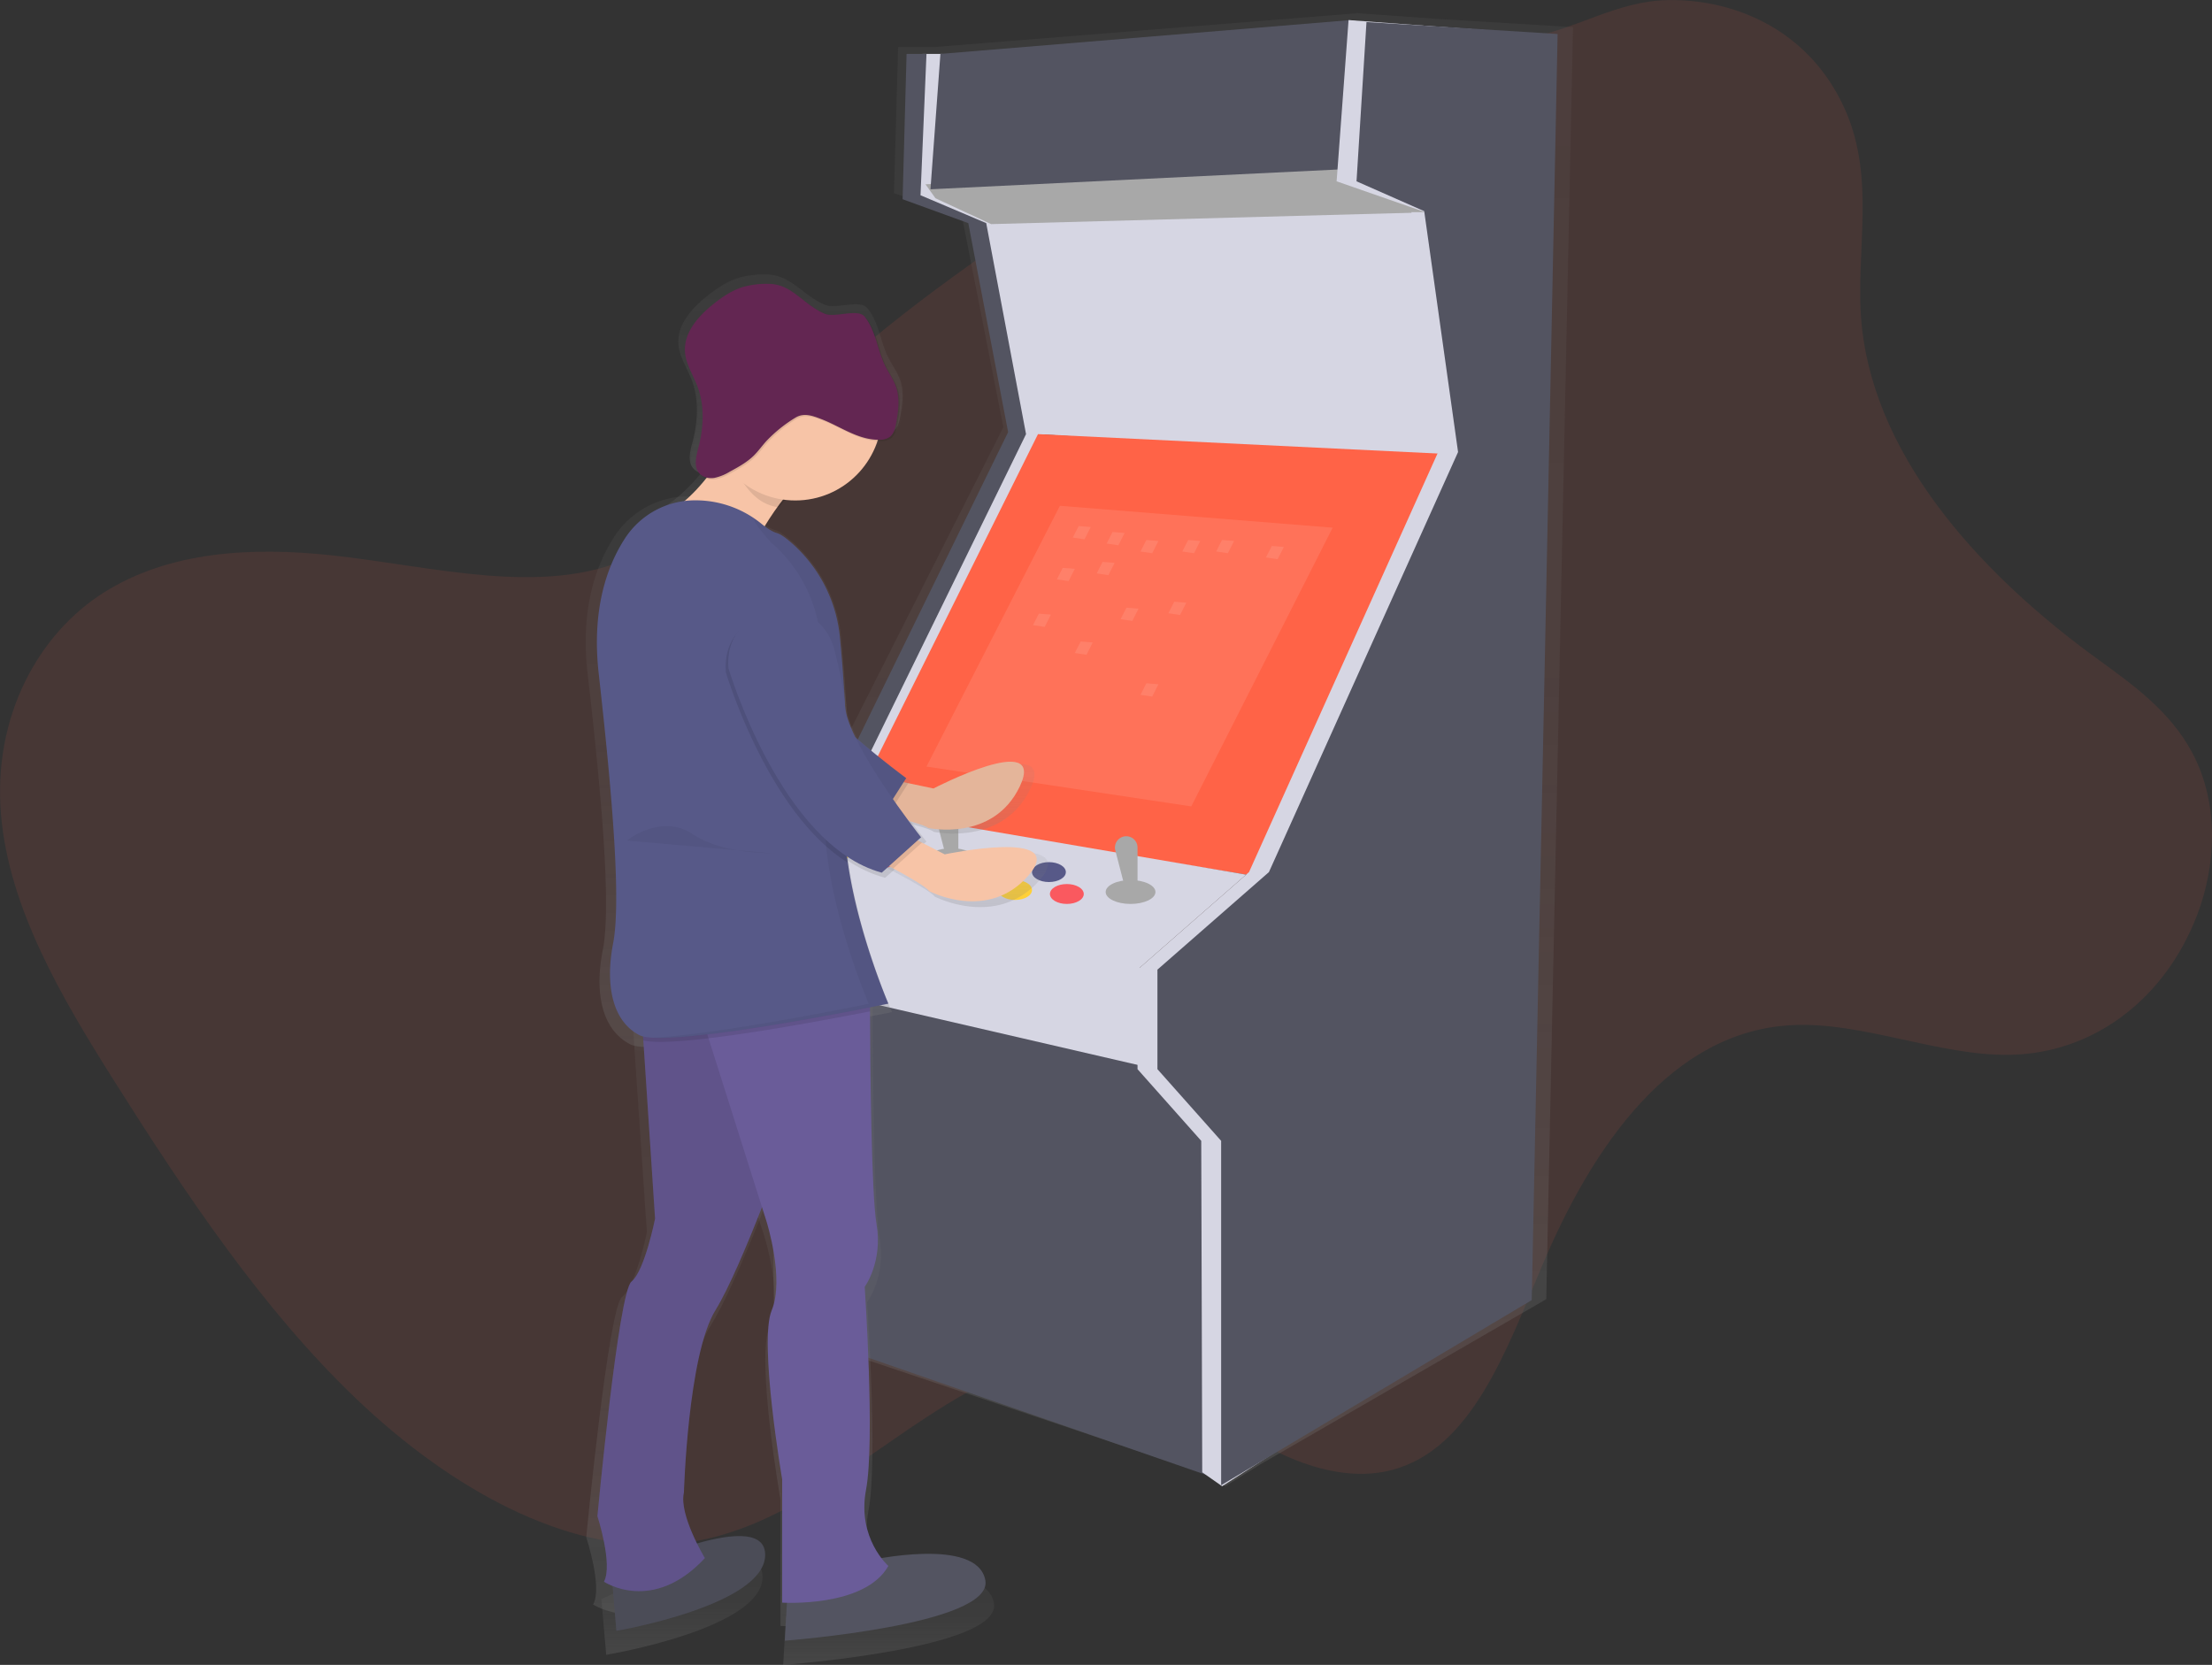 <svg data-name="Layer 1" xmlns="http://www.w3.org/2000/svg" xmlns:xlink="http://www.w3.org/1999/xlink" width="1111.03" height="836.33"><rect width="100%" height="100%" fill="#333333" stroke="none"/><defs><linearGradient id="a" x1="615.84" y1="778.42" x2="615.84" y2="38.42" gradientUnits="userSpaceOnUse"><stop offset="0" stop-color="gray" stop-opacity=".25"/><stop offset=".54" stop-color="gray" stop-opacity=".12"/><stop offset="1" stop-color="gray" stop-opacity=".1"/></linearGradient><linearGradient id="b" x1="523.24" y1="450.57" x2="523.24" y2="415.61" xlink:href="#a"/><linearGradient id="c" x1="492.75" y1="443.37" x2="492.75" y2="424.79" xlink:href="#a"/><linearGradient id="d" x1="440.03" y1="447.06" x2="440.03" y2="328.96" xlink:href="#a"/><linearGradient id="e" x1="387.02" y1="863.11" x2="387.02" y2="814.32" xlink:href="#a"/><linearGradient id="f" x1="490.84" y1="868.17" x2="490.84" y2="823.44" xlink:href="#a"/><linearGradient id="g" x1="389.79" y1="842.68" x2="389.79" y2="511.9" xlink:href="#a"/><linearGradient id="h" x1="440.98" y1="848.71" x2="440.98" y2="532.82" xlink:href="#a"/><linearGradient id="i" x1="413.14" y1="308.13" x2="413.14" y2="236.61" xlink:href="#a"/><linearGradient id="j" x1="422.31" y1="559.9" x2="422.31" y2="511.9" xlink:href="#a"/><linearGradient id="k" x1="415.6" y1="557.88" x2="415.6" y2="281.14" xlink:href="#a"/><linearGradient id="l" x1="438.88" y1="467.59" x2="438.88" y2="339.25" xlink:href="#a"/><linearGradient id="m" x1="433.54" y1="284.73" x2="433.54" y2="240.66" xlink:href="#a"/><linearGradient id="n" x1="398.91" y1="249.31" x2="398.91" y2="160.24" xlink:href="#a"/><linearGradient id="o" x1="442.24" y1="270.35" x2="442.24" y2="170.34" xlink:href="#a"/><linearGradient id="p" x1="441.54" y1="269.68" x2="441.54" y2="169.67" xlink:href="#a"/><linearGradient id="q" x1="429.99" y1="557.88" x2="429.99" y2="290.91" xlink:href="#a"/><linearGradient id="r" x1="528.56" y1="487.5" x2="528.56" y2="453.2" xlink:href="#a"/><linearGradient id="s" x1="498.27" y1="470.57" x2="498.27" y2="453.2" xlink:href="#a"/><linearGradient id="t" x1="458.92" y1="472.77" x2="458.92" y2="337.23" xlink:href="#a"/><linearGradient id="u" x1="393.94" y1="462.98" x2="393.94" y2="448.81" xlink:href="#a"/></defs><path d="M935.14 163.87c7.28 69.4 64 127.57 117.56 166.57 17.92 13.06 37.27 26.52 48.57 48 13.81 26.21 11.38 57.12 2.53 80.58-16.12 42.77-52.19 70-93.91 70.84-36 .74-74.57-16.88-110.36-14.87-59.9 3.32-99.32 60.18-124.78 120.4-18 42.6-35.45 92.38-75.5 103-28.18 7.5-61.6-7.22-89.82-29.56-13.63-10.79-27.07-23.69-42-28.4-8.86-2.8-17.63-2.46-26-1.25-76.51 11.09-127.05 90.99-204.92 96.62-52.59 3.84-110.19-27.91-157.43-73S93.34 600.02 56.84 542.17C30.9 501.06 4.44 456.01.51 409.23c-4.21-49.5 19-91.06 51.77-111.67s74-23 114.73-18.56c50.94 5.53 105.34 20.87 149.36 1.19 30-13.4 51.59-41.69 74.93-66.35 39-41.22 84.39-73.4 129.94-104.75 43.6-30 88-59.64 138-76 35.44-11.61 73.1-7.69 109.51-14.43 23.74-4.39 43.48-18 68.42-18.59 30.72-.78 68.63 12.43 87.89 51.4 18.34 37.01 6.21 75.57 10.08 112.4z" fill="tomato" opacity=".1"/><path d="M834.57 45.45l-68.3-4.14-39.52-2.82v-.07h-1.04v.08l-212.51 17h-17.62l-2.07 73.35 34.21 12.06 20.73 105.5-94.33 186.87-57 43.2v41.19l34.21 33.16 2.07 151.72 10.37 2v-1.61l5.21 1v.6l202.45 68.08 8.51 5.77 17.8-11.09 143.4-82.85zM616.92 516.77l55.46-47zm-192.35 19.5l15 14.57v.9z" transform="translate(-44.49 -31.83)" fill="url(#a)"/><path fill="#535461" d="M407.35 522.08l202 51-30-34-17-21-177-35-8 7 30 32z"/><path fill="#d6d6e3" d="M377.35 490.08l199 46 1-48-57-22-114-19h-33l4 43zM521.35 218.08l203 13v-38l-14-85-7-6-203 6 21 110z"/><path fill="#d6d6e3" d="M473.35 27.08h-10l-2 73 33 12 20 105-91 186-55 43v41l33 33 2 151 10 2-2-150-33-35-1-42 53-42 93-186-20-106-33-14 3-71z"/><path fill="#535461" d="M465.35 27.08h-10l-2 73 33 12 20 105-91 186-55 43v41l33 33 2 151 10 2-2-150-33-35-1-42 55-42 91-186-20-106-33-14 3-71z"/><path fill="#a8a8a8" d="M464.85 92.58l5 7 28 13 222-6-21.5-6.5-23-10 3-8-213.5 10.5z"/><path fill="tomato" d="M427.35 407.08l203 33 41-87 56-125-206-10-94 189z"/><path fill="#fff" d="M532.35 254.08l137 11-71 140-133-20 67-131z" opacity=".1"/><path fill="#fff" d="M541.8 264.25l6.05.49-3.13 6.17-5.87-.88 2.95-5.78zM542.8 322.25l6.05.49-3.13 6.17-5.87-.88 2.95-5.78zM575.8 271.25l6.05.49-3.13 6.17-5.87-.88 2.95-5.78zM638.8 274.25l6.05.49-3.13 6.17-5.87-.88 2.95-5.78zM553.8 282.25l6.05.49-3.13 6.17-5.87-.88 2.95-5.78zM575.8 343.25l6.05.49-3.13 6.17-5.87-.88 2.95-5.78zM521.8 308.25l6.05.49-3.13 6.17-5.87-.88 2.95-5.78zM613.8 271.25l6.05.49-3.13 6.17-5.87-.88 2.95-5.78zM565.8 305.25l6.05.49-3.13 6.17-5.87-.88 2.95-5.78zM558.8 267.25l6.05.49-3.13 6.17-5.87-.88 2.95-5.78zM589.8 302.25l6.05.49-3.13 6.17-5.87-.88 2.95-5.78zM596.8 271.25l6.05.49-3.13 6.17-5.87-.88 2.95-5.78zM533.8 285.25l6.05.49-3.13 6.17-5.87-.88 2.95-5.78z" opacity=".1"/><path fill="#d6d6e3" d="M373.35 447.08l198 40 54.54-47.72-198.04-33.78-54.5 41.5z"/><path fill="#535461" d="M410.35 517.08v156l196 68 3-162-8-15.07-36-8.93-155-38z"/><ellipse cx="435.85" cy="420.08" rx="8.5" ry="5" fill="#575988"/><ellipse cx="442.85" cy="431.08" rx="8.5" ry="5" fill="#fa595f"/><ellipse cx="418.85" cy="428.08" rx="8.5" ry="5" fill="#ffd037"/><ellipse cx="526.85" cy="438.08" rx="8.5" ry="5" fill="#575988"/><ellipse cx="509.85" cy="447.08" rx="8.5" ry="5" fill="#ffd037"/><ellipse cx="477.85" cy="432.08" rx="12.5" ry="6" fill="#a8a8a8"/><ellipse cx="535.85" cy="449.08" rx="8.5" ry="5" fill="#fa595f"/><path d="M481.35 431.09h-6l-5.16-19.92a5.67 5.67 0 0 1 5.49-7.09 5.67 5.67 0 0 1 5.67 5.67z" fill="#a8a8a8"/><ellipse cx="567.85" cy="448.08" rx="12.5" ry="6" fill="#a8a8a8"/><path d="M571.35 447.09h-6l-5.16-19.92a5.67 5.67 0 0 1 5.49-7.09 5.67 5.67 0 0 1 5.67 5.67z" fill="#a8a8a8"/><path fill="#535461" d="M472.35 27.08l206-17-5 75-206 10 5-68z"/><path fill="#d6d6e3" d="M677.35 10.08l95 7-13 636-145.5 93.5-10-7-.5-166.5-32-36v-50l56-49 95-211-13.5-120.5h7l-44.5-15.5 6-81z"/><path fill="#535461" d="M686.35 11.08l96 6-13 636-156 93v-173l-32-36v-50l56-49 95-211-17-121-34-15 5-80z"/><path d="M561.95 428.21c-14 29-48.46 21.48-48.46 21.48-1.78-1.65-12.92-4.41-21.37-6.32-5.42-1.23-9.73-2.09-9.73-2.09l11.83-16.49 8.87 1.82 13.23 2.72s59.68-30.11 45.63-1.12z" transform="translate(-44.49 -31.83)" fill="url(#b)"/><path d="M561.95 428.21c-14 29-48.46 21.48-48.46 21.48-1.78-1.65-12.92-4.41-21.37-6.32-5.42-1.23-9.73-2.09-9.73-2.09l11.83-16.49 8.87 1.82 13.23 2.72s59.68-30.11 45.63-1.12z" transform="translate(-44.49 -31.83)" fill="url(#b)" opacity=".08"/><path d="M503.1 426.61l-11 16.77c-5.42-1.23-9.73-2.09-9.73-2.09l11.83-16.49z" transform="translate(-44.49 -31.83)" fill="url(#c)" opacity=".1"/><path d="M380.12 366.67s51.57 80.59 106.79 80.4l15-23s-50.54-36.1-57.26-54.92c-2.48-7-7.6-16.59-13.06-26-16.77-28.83-62-10-52.06 21.68q.29.94.59 1.84z" transform="translate(-44.49 -31.83)" fill="url(#d)"/><path d="M380.12 366.67s51.57 80.59 106.79 80.4l15-23s-50.54-36.1-57.26-54.92c-2.48-7-7.6-16.59-13.06-26-16.77-28.83-62-10-52.06 21.68q.29.94.59 1.84z" transform="translate(-44.49 -31.83)" fill="url(#d)" opacity=".05"/><path d="M346.55 835.1l2.42 28s79.21-13.16 78.52-39.47-80.94 11.47-80.94 11.47z" transform="translate(-44.49 -31.83)" fill="url(#e)"/><path d="M346.55 835.1l2.42 28s79.21-13.16 78.52-39.47-80.94 11.47-80.94 11.47z" transform="translate(-44.49 -31.83)" fill="url(#e)" opacity=".1"/><path d="M439.25 843.87l-1.38 24.29s110-8.1 105.84-31S481.45 827 481.45 827z" transform="translate(-44.49 -31.83)" fill="url(#f)"/><path d="M440.63 606.37s-6.5 18-14.8 38.62c-7.94 19.74-17.52 41.93-24.63 53.14-14.53 22.94-16.6 93.79-16.6 93.79-2.77 11.47 11.07 33.74 11.07 33.74-27.67 29-53.27 12.15-53.27 12.15 4.84-8.77-3.46-33.74-3.46-33.74s11.07-115.38 18-120.78 12.45-32.39 12.45-32.39l-6.19-91.72-1.42-21 59.49-26.31 4.29 20.92 4.25 20.71z" transform="translate(-44.49 -31.83)" fill="url(#g)"/><path d="M440.63 606.37s-6.5 18-14.8 38.62c-7.94 19.74-17.52 41.93-24.63 53.14-14.53 22.94-16.6 93.79-16.6 93.79-2.77 11.47 11.07 33.74 11.07 33.74-27.67 29-53.27 12.15-53.27 12.15 4.84-8.77-3.46-33.74-3.46-33.74s11.07-115.38 18-120.78 12.45-32.39 12.45-32.39l-6.19-91.72-1.42-21 59.49-26.31 4.29 20.92 4.25 20.71z" transform="translate(-44.49 -31.83)" fill="url(#g)" opacity=".1"/><path d="M492.51 829.71c-12.45 21.59-56 18.89-56 18.89v-63.43s-12.45-70.85-5.53-87-2.77-45.88-2.77-45.88l-2.38-7.29-28.21-87-8.18-25.22h93.39v11.34c.12 27 .68 93.91 3.43 109.44 3.46 19.57-6.23 32.39-6.23 32.39s5.53 79.62.69 104.58 11.79 39.18 11.79 39.18z" transform="translate(-44.49 -31.83)" fill="url(#h)"/><path d="M415.73 236.61s-14.53 39.13-43.58 53.3 47.73 18.22 47.73 18.22 12.45-29.69 40.81-50.61z" transform="translate(-44.49 -31.83)" fill="url(#i)"/><path d="M482.86 544.16c-11.58 2.23-32.07 6.05-53.06 9.37-11 1.74-22.12 3.34-32.18 4.5-15.48 1.79-28.43 2.54-34.43 1.14l-1.42-21 59.49-26.31 4.29 20.92h57.28s0 4.36.03 11.38z" transform="translate(-44.49 -31.83)" fill="url(#j)" opacity=".1"/><path d="M492.51 540.24s-116.91 23.62-131.43 16.2-18-26.31-13.84-47.23 0-72.87-7.61-139c-3.83-33.3 4.61-55.65 13.95-69.63a44.41 44.41 0 0 1 37-19.43 56 56 0 0 1 34.87 12c2.92 2.33 5.87 4.24 8.28 4.89 1.9.51 4.76 2.53 8 5.28A73.67 73.67 0 0 1 467 352.23c1.2 12.57 2.47 28.4 3.09 44.4a361 361 0 0 1-.42 41 134.37 134.37 0 0 0 1.42 29.91c5.39 36.46 21.42 72.7 21.42 72.7z" transform="translate(-44.49 -31.83)" fill="url(#k)"/><path d="M471.1 467.59c-42.43-25.82-64.37-98.06-64.37-98.06 0-.63 0-1.25-.07-1.86-.95-33.13 47.83-39.51 56.11-7.36 2.69 10.47 5 21.09 5.48 28.43a30.39 30.39 0 0 0 1.85 7.89 361 361 0 0 1-.42 41 134.37 134.37 0 0 0 1.42 29.96z" transform="translate(-44.49 -31.83)" fill="url(#l)" opacity=".1"/><path d="M408.46 259.89c6.9 11.41 12.36 22.9 26.37 24.85a126.9 126.9 0 0 1 23.78-23.16l-45-20.92s2.64 7.14-5.15 19.23z" transform="translate(-44.49 -31.83)" fill="url(#m)" opacity=".1"/><ellipse cx="398.91" cy="204.77" rx="45.66" ry="44.53" fill="url(#n)"/><path d="M488.53 250.57a9.33 9.33 0 0 0 5.36-1.42c2.19-1.59 2.89-4.44 3.39-7.06 1.19-6.19 2.12-12.71 0-18.67-1.37-3.94-4-7.35-5.84-11.09-4.1-8.17-4.83-18-10.68-25.09-3.65-4.44-16.48 0-21.84-2.24-11.52-4.84-16.52-14.66-29.07-14.65a46.37 46.37 0 0 0-13.62 1.7c-5.61 1.73-10.57 5-15.18 8.59-8 6.22-15.84 14.76-15.13 24.74.46 6.37 4.35 12 6.64 17.94 3.84 10 3.14 21.24.37 31.6-1.18 4.41-2.53 9.68.6 13.05 2 2.11 5.17 2.71 8 2.25a26.64 26.64 0 0 0 8-3.2c4.5-2.39 9.06-4.82 12.7-8.33 2.41-2.32 4.35-5.06 6.64-7.49a73.4 73.4 0 0 1 15.1-12c4.43-2.66 9-1 13.65.73 10.22 3.75 19.67 10.84 30.91 10.64z" transform="translate(-44.49 -31.83)" fill="url(#o)" opacity=".1"/><path d="M487.84 249.89a9.33 9.33 0 0 0 5.36-1.42c2.19-1.59 2.89-4.44 3.39-7.06 1.19-6.19 2.12-12.71 0-18.67-1.37-3.94-4-7.35-5.84-11.09-4.1-8.17-4.83-18-10.68-25.09-3.65-4.44-15.79.68-21.15-1.57-11.52-4.84-17.21-15.33-29.76-15.32a46.37 46.37 0 0 0-13.62 1.7c-5.61 1.73-10.57 5-15.18 8.59-8 6.22-15.84 14.76-15.13 24.74.46 6.37 4.35 12 6.64 17.94 3.84 10 3.14 21.24.37 31.6-1.18 4.41-2.53 9.68.6 13.05 2 2.11 5.17 2.71 8 2.25a26.64 26.64 0 0 0 8-3.2c4.5-2.39 9.06-4.82 12.7-8.33 2.41-2.32 4.35-5.06 6.64-7.49a73.4 73.4 0 0 1 15.1-12c4.43-2.66 9-1 13.65.73 10.22 3.75 19.67 10.84 30.91 10.64z" transform="translate(-44.49 -31.83)" fill="url(#p)"/><path d="M471.1 467.59a134.37 134.37 0 0 1-1.42-29.91 361 361 0 0 0 .42-41c-.62-16-1.88-31.83-3.09-44.4a73.67 73.67 0 0 0-25.33-48.94c-3.21-2.75-6.07-4.78-8-5.28-2.41-.64-5.36-2.56-8.28-4.89-9.82-7.83 2.66 7.42 5.87 10.17a73.67 73.67 0 0 1 25.33 48.94c1.2 12.57 2.47 28.4 3.09 44.4a361 361 0 0 1-.42 41 134.37 134.37 0 0 0 1.42 29.91c5.38 36.43 21.41 72.65 21.41 72.65s-78.26 15.81-114.68 17.49c28.54 2 125.05-17.49 125.05-17.49S476.48 504 471.1 467.59z" transform="translate(-44.49 -31.83)" fill="url(#q)" opacity=".05"/><path d="M566.53 474.12c-21.45 24.29-52.57 8.1-52.57 8.1-1.27-2.06-11.25-7.61-18.86-11.65-4.89-2.59-8.81-4.55-8.81-4.55l15.91-12.82 8.05 4.06 12 6.06s65.75-13.49 44.28 10.8z" transform="translate(-44.49 -31.83)" fill="url(#r)"/><path d="M510.25 457.26l-15.15 13.31c-4.89-2.59-8.81-4.55-8.81-4.55l15.91-12.82z" transform="translate(-44.49 -31.83)" fill="url(#s)" opacity=".1"/><path d="M408.12 367.51s27.67 91.09 80.94 105.26l20.75-18.22s-38.81-47.94-40.17-67.83c-.49-7.35-2.79-18-5.48-28.43-8.28-32.14-57.06-25.77-56.11 7.36q.03.92.07 1.86z" transform="translate(-44.49 -31.83)" fill="url(#t)"/><path d="M354.51 456.24s18-14.17 34.59-3.37 40.81 9.45 44.27 10.12" transform="translate(-44.49 -31.83)" opacity=".05" fill="url(#u)"/><path d="M512.28 394.9c-13.35 28.28-46.12 21-46.12 21-1.7-1.61-12.3-4.3-20.33-6.16-5.16-1.2-9.26-2-9.26-2l11.26-16.09 8.44 1.78 12.59 2.65s56.77-29.47 43.42-1.18z" fill="#f7c4a7"/><path d="M512.28 394.9c-13.35 28.28-46.12 21-46.12 21-1.7-1.61-12.3-4.3-20.33-6.16-5.16-1.2-9.26-2-9.26-2l11.26-16.09 8.44 1.78 12.59 2.65s56.77-29.47 43.42-1.18z" opacity=".08"/><path d="M456.27 393.33l-10.44 16.36c-5.16-1.2-9.26-2-9.26-2l11.26-16.09z" opacity=".1"/><path d="M339.24 334.85s49.08 78.64 101.62 78.44l14.29-22.4s-48.09-35.22-54.49-53.59c-2.36-6.78-7.23-16.18-12.42-25.34-16-28.12-59-9.75-49.55 21.16l.55 1.73z" fill="#575988"/><path d="M339.24 334.85s49.08 78.64 101.62 78.44l14.29-22.4s-48.09-35.22-54.49-53.59c-2.36-6.78-7.23-16.18-12.42-25.34-16-28.12-59-9.75-49.55 21.16l.55 1.73z" opacity=".05"/><path d="M307.29 791.9l2.3 27.32s75.38-12.84 74.72-38.51-77.02 11.19-77.02 11.19z" fill="#535461"/><path d="M307.29 791.9l2.3 27.32s75.38-12.84 74.72-38.51-77.02 11.19-77.02 11.19z" opacity=".1"/><path d="M395.51 800.46l-1.32 23.71s104.68-7.9 100.73-30.28-59.25-9.88-59.25-9.88z" fill="#535461"/><path d="M396.82 568.72s-6.19 17.54-14.09 37.68c-7.56 19.26-16.68 40.91-23.44 51.85-13.78 22.39-15.78 91.51-15.78 91.51-2.63 11.19 10.53 32.92 10.53 32.92-26.33 28.31-50.69 11.85-50.69 11.85 4.61-8.56-3.29-32.92-3.29-32.92s10.53-112.58 17.12-117.84 11.84-31.6 11.84-31.6l-5.89-89.49-1.35-20.45 56.62-25.68 4.11 20.41 4 20.21z" fill="#6a5c99"/><path d="M396.82 568.72s-6.19 17.54-14.09 37.68c-7.56 19.26-16.68 40.91-23.44 51.85-13.78 22.39-15.78 91.51-15.78 91.51-2.63 11.19 10.53 32.92 10.53 32.92-26.33 28.31-50.69 11.85-50.69 11.85 4.61-8.56-3.29-32.92-3.29-32.92s10.53-112.58 17.12-117.84 11.84-31.6 11.84-31.6l-5.89-89.49-1.35-20.45 56.62-25.68 4.11 20.41 4 20.21z" opacity=".1"/><path d="M446.2 786.63c-11.85 21.07-53.33 18.43-53.33 18.43v-61.89s-11.85-69.13-5.27-84.93-2.63-44.77-2.63-44.77l-2.24-7.08-26.85-84.84-7.78-24.6h88.88v11.07c.11 26.33.65 91.63 3.27 106.78 3.29 19.09-5.93 31.6-5.93 31.6s5.27 77.68.66 102 11.22 38.23 11.22 38.23z" fill="#6a5c99"/><path d="M373.12 207.95s-13.83 38.18-41.48 52 45.43 17.78 45.43 17.78 11.85-29 38.84-49.38z" fill="#f7c4a7"/><path d="M437.01 508.03c-11.02 2.14-30.5 5.9-50.5 9.14-10.46 1.7-21.05 3.26-30.63 4.39-14.73 1.74-27.06 2.48-32.77 1.11l-1.35-20.45 56.62-25.68 4.13 20.42h54.51s-.04 4.21-.01 11.07z" opacity=".1"/><path d="M446.2 504.17s-111.26 23-125.08 15.8-17.12-25.68-13.17-46.08 0-71.1-7.24-135.62c-3.65-32.49 4.39-54.29 13.27-67.94a42 42 0 0 1 35.2-19 52.41 52.41 0 0 1 33.18 11.69c2.78 2.27 5.59 4.14 7.88 4.77 1.81.49 4.53 2.47 7.58 5.15a72.49 72.49 0 0 1 24.11 47.75c1.15 12.26 2.35 27.71 2.94 43.33a361.13 361.13 0 0 1-.39 40 134.37 134.37 0 0 0 1.35 29.18c5.11 35.66 20.37 70.97 20.37 70.97z" fill="#575988"/><path d="M425.82 433.32c-40.38-25.19-61.26-95.68-61.26-95.68 0-.61 0-1.22-.07-1.81-.9-32.32 45.52-38.55 53.4-7.18 2.56 10.22 4.75 20.57 5.21 27.74a30.28 30.28 0 0 0 1.76 7.7 361.13 361.13 0 0 1-.39 40 134.37 134.37 0 0 0 1.35 29.23zM366.21 230.66c6.56 11.13 11.76 22.35 25.1 24.24a122.24 122.24 0 0 1 22.63-22.6l-42.79-20.41s2.47 6.98-4.94 18.77z" opacity=".1"/><circle cx="399.46" cy="207.95" r="43.45" fill="#f7c4a7"/><path d="M442.41 221.57a8.72 8.72 0 0 0 5.1-1.4c2.08-1.55 2.75-4.34 3.22-6.89 1.13-6 2-12.4 0-18.22-1.3-3.85-3.77-7.17-5.56-10.82-3.91-8-4.6-17.56-10.16-24.48-3.48-4.33-15.68 0-20.79-2.19-11-4.72-15.72-14.3-27.66-14.29a43.1 43.1 0 0 0-13 1.66c-5.34 1.68-10.06 4.9-14.44 8.38-7.64 6.07-15.08 14.4-14.4 24.14.44 6.22 4.14 11.66 6.32 17.5 3.66 9.78 3 20.73.35 30.83-1.12 4.3-2.41 9.44.57 12.74 1.86 2.05 4.92 2.65 7.65 2.19a25 25 0 0 0 7.65-3.12c4.28-2.33 8.62-4.7 12.08-8.12 2.29-2.27 4.14-4.94 6.32-7.31a70.17 70.17 0 0 1 14.37-11.71c4.22-2.59 8.55-1 13 .71 9.69 3.68 18.68 10.6 29.38 10.4z" opacity=".1"/><path d="M441.75 220.91a8.72 8.72 0 0 0 5.1-1.38c2.08-1.55 2.75-4.34 3.22-6.89 1.13-6 2-12.4 0-18.22-1.3-3.85-3.77-7.17-5.56-10.82-3.91-8-4.6-17.56-10.16-24.48-3.48-4.33-15 .67-20.13-1.53-11-4.72-16.38-15-28.32-15a43.1 43.1 0 0 0-13 1.66c-5.34 1.68-10.06 4.9-14.44 8.38-7.64 6.07-15.08 14.4-14.4 24.14.44 6.22 4.14 11.66 6.32 17.5 3.66 9.78 3 20.73.35 30.83-1.12 4.3-2.41 9.44.57 12.74 1.86 2.05 4.92 2.65 7.65 2.19a25 25 0 0 0 7.65-3.12c4.28-2.33 8.62-4.7 12.08-8.12 2.29-2.27 4.14-4.94 6.32-7.31a70.17 70.17 0 0 1 14.51-11.67c4.22-2.59 8.55-1 13 .71 9.55 3.65 18.54 10.59 29.24 10.39z" fill="#632652"/><path d="M425.82 433.32a134.37 134.37 0 0 1-1.31-29.15 361.13 361.13 0 0 0 .39-40c-.59-15.62-1.79-31.06-2.94-43.33a72.49 72.49 0 0 0-24.11-47.75c-3.05-2.69-5.77-4.66-7.58-5.15-2.29-.63-5.1-2.5-7.88-4.77-9.35-7.64 2.53 7.24 5.59 9.92a72.49 72.49 0 0 1 24.11 47.75c1.15 12.26 2.35 27.71 2.94 43.33a361.13 361.13 0 0 1-.39 40 134.37 134.37 0 0 0 1.35 29.18c5.12 35.54 20.38 70.88 20.38 70.88s-74.48 15.42-109.13 17.07c27.16 2 119-17.07 119-17.07s-15.3-35.37-20.42-70.91z" opacity=".05"/><path d="M516.64 439.69c-20.41 23.7-50 7.9-50 7.9-1.2-2-10.7-7.43-18-11.36-4.65-2.53-8.38-4.44-8.38-4.44l15.14-12.51 7.66 4 11.45 5.89s62.54-13.18 42.13 10.52z" fill="#f7c4a7"/><path d="M463.08 423.24l-14.42 13c-4.65-2.53-8.38-4.44-8.38-4.44l15.14-12.51z" opacity=".1"/><path d="M365.88 335.67s26.33 88.88 77 102.7l19.75-17.78s-37-46.77-38.23-66.18c-.47-7.17-2.65-17.53-5.22-27.74-7.88-31.36-54.3-25.14-53.39 7.18q.05.9.09 1.82z" fill="#575988"/><path d="M314.86 422.24s17.12-13.83 32.92-3.29 38.84 9.22 42.13 9.88" opacity=".05"/></svg>